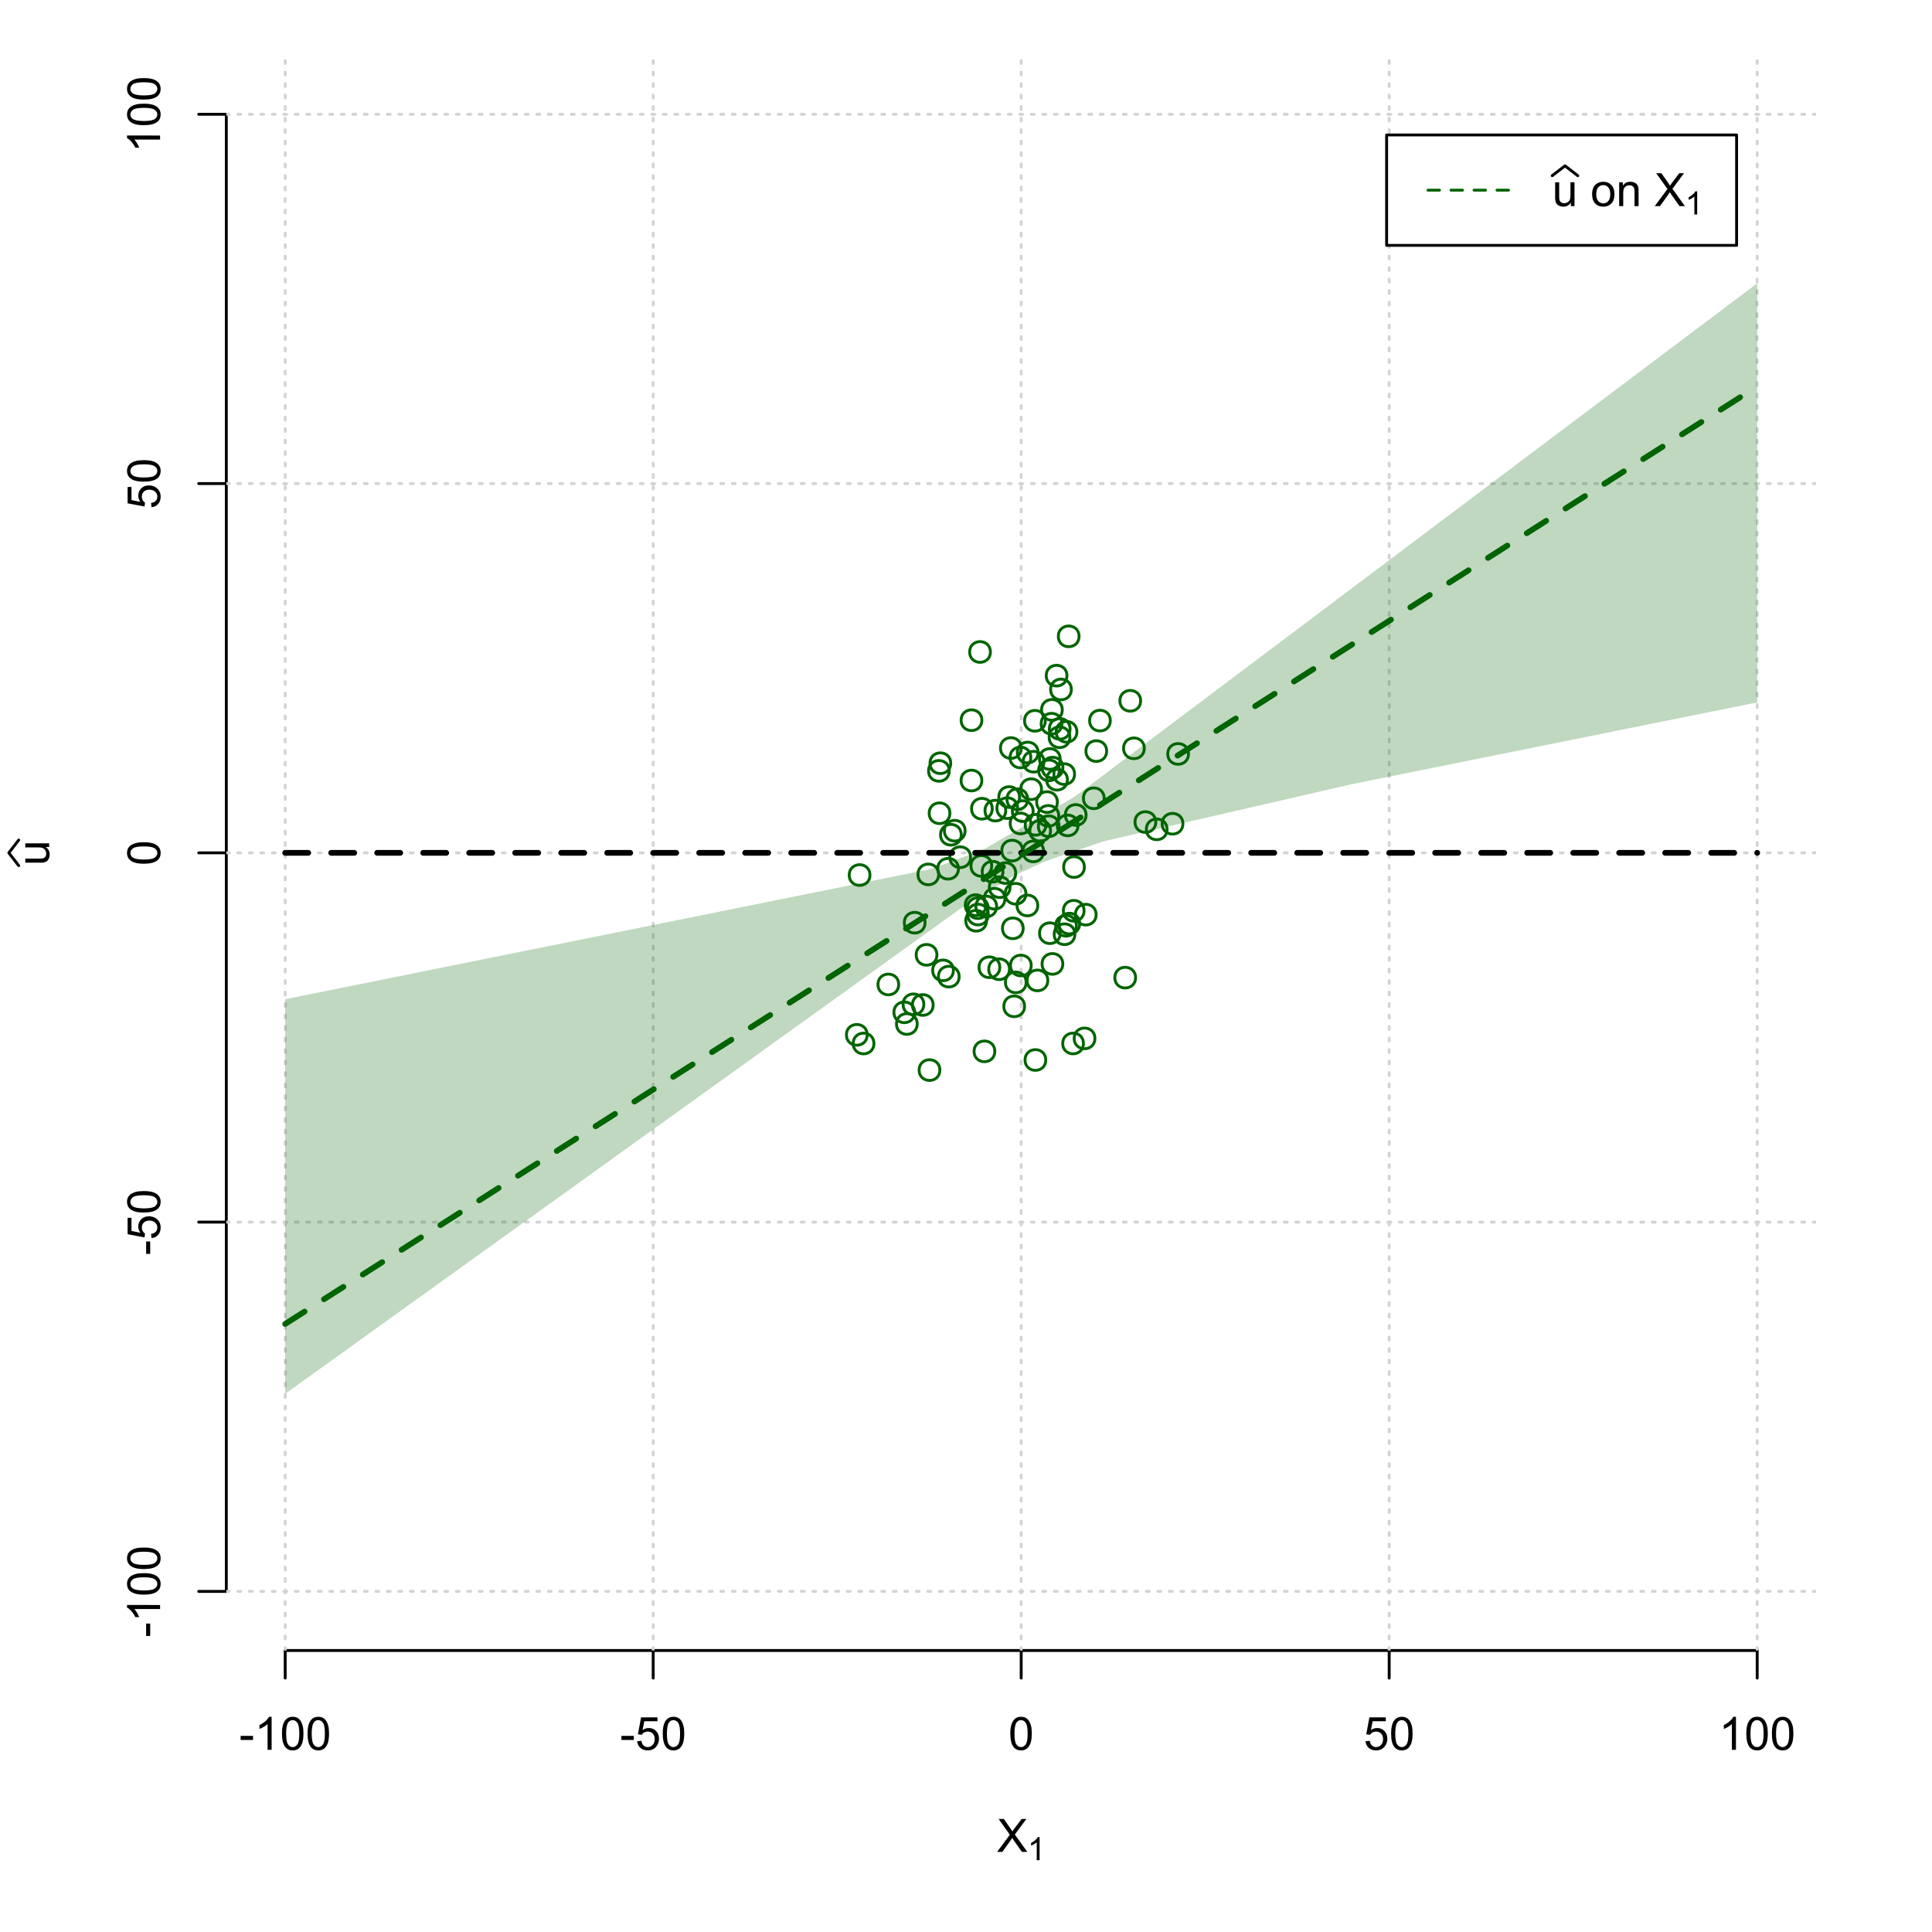 <?xml version="1.0" encoding="UTF-8"?>
<svg xmlns="http://www.w3.org/2000/svg" xmlns:xlink="http://www.w3.org/1999/xlink" width="504pt" height="504pt" viewBox="0 0 504 504" version="1.1">
<defs>
<g>
<symbol overflow="visible" id="glyph0-0">
<path style="stroke:none;" d="M 1.5 0 L 1.5 -7.5 L 7.5 -7.5 L 7.5 0 Z M 1.688 -0.188 L 7.312 -0.188 L 7.312 -7.312 L 1.688 -7.312 Z M 1.688 -0.188 "/>
</symbol>
<symbol overflow="visible" id="glyph0-1">
<path style="stroke:none;" d="M 0.055 0 L 3.375 -4.477 L 0.445 -8.59 L 1.797 -8.59 L 3.359 -6.387 C 3.68 -5.93 3.91 -5.578 4.047 -5.332 C 4.238 -5.645 4.465 -5.969 4.727 -6.312 L 6.457 -8.59 L 7.695 -8.59 L 4.676 -4.539 L 7.93 0 L 6.523 0 L 4.359 -3.062 C 4.238 -3.238 4.113 -3.43 3.984 -3.641 C 3.789 -3.324 3.652 -3.109 3.574 -2.992 L 1.418 0 Z M 0.055 0 "/>
</symbol>
<symbol overflow="visible" id="glyph0-2">
<path style="stroke:none;" d="M 0.383 -2.578 L 0.383 -3.641 L 3.621 -3.641 L 3.621 -2.578 Z M 0.383 -2.578 "/>
</symbol>
<symbol overflow="visible" id="glyph0-3">
<path style="stroke:none;" d="M 4.469 0 L 3.414 0 L 3.414 -6.719 C 3.16 -6.477 2.828 -6.234 2.414 -5.996 C 2 -5.75 1.629 -5.57 1.305 -5.449 L 1.305 -6.469 C 1.895 -6.742 2.41 -7.078 2.852 -7.477 C 3.293 -7.871 3.605 -8.254 3.789 -8.625 L 4.469 -8.625 Z M 4.469 0 "/>
</symbol>
<symbol overflow="visible" id="glyph0-4">
<path style="stroke:none;" d="M 0.5 -4.234 C 0.496 -5.246 0.602 -6.062 0.812 -6.688 C 1.02 -7.305 1.328 -7.785 1.742 -8.121 C 2.148 -8.457 2.668 -8.625 3.297 -8.625 C 3.758 -8.625 4.164 -8.531 4.512 -8.348 C 4.855 -8.16 5.141 -7.891 5.371 -7.543 C 5.594 -7.191 5.773 -6.766 5.906 -6.266 C 6.035 -5.762 6.098 -5.086 6.102 -4.234 C 6.098 -3.227 5.996 -2.414 5.789 -1.797 C 5.578 -1.176 5.266 -0.695 4.859 -0.359 C 4.445 -0.02 3.926 0.145 3.297 0.148 C 2.465 0.145 1.816 -0.148 1.348 -0.742 C 0.781 -1.457 0.496 -2.621 0.5 -4.234 Z M 1.582 -4.234 C 1.582 -2.824 1.746 -1.887 2.074 -1.418 C 2.402 -0.949 2.809 -0.715 3.297 -0.719 C 3.777 -0.715 4.184 -0.949 4.52 -1.422 C 4.848 -1.887 5.016 -2.824 5.016 -4.234 C 5.016 -5.648 4.848 -6.59 4.52 -7.055 C 4.184 -7.516 3.773 -7.746 3.289 -7.75 C 2.801 -7.746 2.414 -7.543 2.125 -7.137 C 1.762 -6.613 1.582 -5.645 1.582 -4.234 Z M 1.582 -4.234 "/>
</symbol>
<symbol overflow="visible" id="glyph0-5">
<path style="stroke:none;" d="M 0.5 -2.25 L 1.605 -2.344 C 1.684 -1.805 1.871 -1.398 2.176 -1.125 C 2.473 -0.852 2.836 -0.715 3.258 -0.719 C 3.766 -0.715 4.195 -0.906 4.547 -1.293 C 4.898 -1.672 5.074 -2.18 5.074 -2.82 C 5.074 -3.414 4.902 -3.891 4.566 -4.242 C 4.227 -4.59 3.785 -4.762 3.242 -4.766 C 2.898 -4.762 2.594 -4.684 2.32 -4.531 C 2.047 -4.375 1.832 -4.176 1.676 -3.93 L 0.688 -4.062 L 1.516 -8.473 L 5.789 -8.473 L 5.789 -7.465 L 2.359 -7.465 L 1.898 -5.156 C 2.414 -5.516 2.953 -5.695 3.523 -5.695 C 4.27 -5.695 4.902 -5.434 5.422 -4.914 C 5.934 -4.395 6.191 -3.727 6.195 -2.914 C 6.191 -2.133 5.965 -1.461 5.516 -0.898 C 4.961 -0.199 4.211 0.145 3.258 0.148 C 2.477 0.145 1.836 -0.07 1.344 -0.508 C 0.844 -0.941 0.562 -1.523 0.5 -2.25 Z M 0.5 -2.25 "/>
</symbol>
<symbol overflow="visible" id="glyph0-6">
<path style="stroke:none;" d="M 4.867 0 L 4.867 -0.914 C 4.379 -0.211 3.723 0.141 2.895 0.141 C 2.527 0.141 2.184 0.07 1.867 -0.07 C 1.547 -0.211 1.309 -0.387 1.156 -0.602 C 1 -0.812 0.895 -1.074 0.832 -1.383 C 0.785 -1.59 0.762 -1.918 0.766 -2.367 L 0.766 -6.223 L 1.82 -6.223 L 1.82 -2.773 C 1.816 -2.219 1.84 -1.848 1.887 -1.656 C 1.949 -1.379 2.09 -1.16 2.309 -1.004 C 2.523 -0.84 2.789 -0.762 3.105 -0.766 C 3.418 -0.762 3.715 -0.844 3.996 -1.008 C 4.273 -1.172 4.469 -1.391 4.586 -1.672 C 4.699 -1.949 4.758 -2.355 4.758 -2.891 L 4.758 -6.223 L 5.812 -6.223 L 5.812 0 Z M 4.867 0 "/>
</symbol>
<symbol overflow="visible" id="glyph0-7">
<path style="stroke:none;" d=""/>
</symbol>
<symbol overflow="visible" id="glyph0-8">
<path style="stroke:none;" d="M 0.398 -3.109 C 0.398 -4.262 0.719 -5.117 1.359 -5.672 C 1.895 -6.133 2.547 -6.363 3.316 -6.363 C 4.172 -6.363 4.871 -6.082 5.414 -5.52 C 5.953 -4.957 6.223 -4.184 6.227 -3.199 C 6.223 -2.398 6.102 -1.766 5.867 -1.309 C 5.625 -0.848 5.277 -0.492 4.82 -0.238 C 4.359 0.016 3.859 0.141 3.316 0.141 C 2.441 0.141 1.734 -0.137 1.203 -0.695 C 0.664 -1.254 0.398 -2.059 0.398 -3.109 Z M 1.484 -3.109 C 1.48 -2.309 1.656 -1.711 2.004 -1.32 C 2.348 -0.922 2.785 -0.727 3.316 -0.727 C 3.84 -0.727 4.273 -0.926 4.621 -1.324 C 4.969 -1.723 5.145 -2.328 5.145 -3.148 C 5.145 -3.914 4.969 -4.496 4.617 -4.895 C 4.266 -5.289 3.832 -5.488 3.316 -5.492 C 2.785 -5.488 2.348 -5.293 2.004 -4.898 C 1.656 -4.5 1.48 -3.902 1.484 -3.109 Z M 1.484 -3.109 "/>
</symbol>
<symbol overflow="visible" id="glyph0-9">
<path style="stroke:none;" d="M 0.789 0 L 0.789 -6.223 L 1.742 -6.223 L 1.742 -5.336 C 2.195 -6.02 2.855 -6.363 3.719 -6.363 C 4.09 -6.363 4.434 -6.293 4.754 -6.16 C 5.066 -6.023 5.305 -5.848 5.461 -5.633 C 5.617 -5.41 5.727 -5.152 5.789 -4.852 C 5.828 -4.656 5.848 -4.312 5.848 -3.828 L 5.848 0 L 4.793 0 L 4.793 -3.785 C 4.793 -4.215 4.75 -4.535 4.668 -4.75 C 4.586 -4.961 4.441 -5.129 4.234 -5.258 C 4.023 -5.383 3.777 -5.449 3.5 -5.449 C 3.047 -5.449 2.66 -5.305 2.332 -5.02 C 2.004 -4.734 1.84 -4.195 1.844 -3.398 L 1.844 0 Z M 0.789 0 "/>
</symbol>
<symbol overflow="visible" id="glyph1-0">
<path style="stroke:none;" d="M 1.051 0 L 1.051 -5.25 L 5.25 -5.25 L 5.25 0 Z M 1.18 -0.133 L 5.117 -0.133 L 5.117 -5.117 L 1.18 -5.117 Z M 1.18 -0.133 "/>
</symbol>
<symbol overflow="visible" id="glyph1-1">
<path style="stroke:none;" d="M 3.129 0 L 2.391 0 L 2.391 -4.703 C 2.211 -4.531 1.977 -4.363 1.691 -4.195 C 1.398 -4.023 1.141 -3.895 0.914 -3.812 L 0.914 -4.527 C 1.328 -4.719 1.688 -4.953 1.996 -5.234 C 2.305 -5.508 2.523 -5.777 2.652 -6.039 L 3.129 -6.039 Z M 3.129 0 "/>
</symbol>
<symbol overflow="visible" id="glyph2-0">
<path style="stroke:none;" d="M 0 -1.5 L -7.5 -1.5 L -7.5 -7.5 L 0 -7.5 Z M -0.188 -1.688 L -0.188 -7.312 L -7.312 -7.312 L -7.312 -1.688 Z M -0.188 -1.688 "/>
</symbol>
<symbol overflow="visible" id="glyph2-1">
<path style="stroke:none;" d="M 0 -4.867 L -0.914 -4.867 C -0.211 -4.379 0.141 -3.723 0.141 -2.895 C 0.141 -2.527 0.07 -2.184 -0.07 -1.867 C -0.211 -1.547 -0.387 -1.309 -0.598 -1.156 C -0.809 -1 -1.07 -0.895 -1.383 -0.832 C -1.59 -0.789 -1.918 -0.766 -2.367 -0.77 L -6.223 -0.77 L -6.223 -1.824 L -2.773 -1.824 C -2.219 -1.82 -1.848 -1.844 -1.656 -1.887 C -1.379 -1.949 -1.16 -2.09 -1.004 -2.309 C -0.84 -2.523 -0.762 -2.789 -0.766 -3.105 C -0.762 -3.418 -0.844 -3.715 -1.008 -3.996 C -1.172 -4.273 -1.391 -4.469 -1.672 -4.586 C -1.945 -4.699 -2.352 -4.758 -2.887 -4.758 L -6.223 -4.758 L -6.223 -5.812 L 0 -5.812 Z M 0 -4.867 "/>
</symbol>
<symbol overflow="visible" id="glyph2-2">
<path style="stroke:none;" d="M -2.578 -0.383 L -3.641 -0.383 L -3.641 -3.621 L -2.578 -3.621 Z M -2.578 -0.383 "/>
</symbol>
<symbol overflow="visible" id="glyph2-3">
<path style="stroke:none;" d="M 0 -4.469 L 0 -3.414 L -6.719 -3.418 C -6.477 -3.16 -6.234 -2.828 -5.996 -2.418 C -5.75 -2.004 -5.57 -1.633 -5.449 -1.309 L -6.469 -1.309 C -6.742 -1.895 -7.078 -2.41 -7.477 -2.852 C -7.871 -3.293 -8.254 -3.605 -8.625 -3.793 L -8.625 -4.473 Z M 0 -4.469 "/>
</symbol>
<symbol overflow="visible" id="glyph2-4">
<path style="stroke:none;" d="M -4.234 -0.5 C -5.246 -0.496 -6.062 -0.602 -6.688 -0.812 C -7.305 -1.02 -7.785 -1.328 -8.121 -1.742 C -8.457 -2.152 -8.625 -2.672 -8.625 -3.301 C -8.625 -3.758 -8.531 -4.164 -8.348 -4.512 C -8.16 -4.859 -7.891 -5.145 -7.543 -5.371 C -7.191 -5.594 -6.766 -5.773 -6.266 -5.906 C -5.762 -6.035 -5.086 -6.098 -4.234 -6.102 C -3.223 -6.098 -2.41 -5.996 -1.793 -5.789 C -1.176 -5.578 -0.695 -5.266 -0.359 -4.859 C -0.02 -4.445 0.145 -3.926 0.148 -3.297 C 0.145 -2.465 -0.148 -1.816 -0.742 -1.348 C -1.457 -0.781 -2.621 -0.496 -4.234 -0.5 Z M -4.234 -1.582 C -2.824 -1.582 -1.887 -1.746 -1.418 -2.074 C -0.949 -2.402 -0.715 -2.809 -0.719 -3.297 C -0.715 -3.777 -0.949 -4.184 -1.422 -4.52 C -1.887 -4.848 -2.824 -5.016 -4.234 -5.016 C -5.648 -5.016 -6.59 -4.848 -7.055 -4.52 C -7.516 -4.188 -7.746 -3.777 -7.75 -3.289 C -7.746 -2.801 -7.543 -2.414 -7.137 -2.129 C -6.613 -1.762 -5.645 -1.582 -4.234 -1.582 Z M -4.234 -1.582 "/>
</symbol>
<symbol overflow="visible" id="glyph2-5">
<path style="stroke:none;" d="M -2.25 -0.5 L -2.344 -1.605 C -1.805 -1.684 -1.398 -1.871 -1.125 -2.176 C -0.852 -2.473 -0.715 -2.836 -0.719 -3.258 C -0.715 -3.766 -0.906 -4.195 -1.293 -4.547 C -1.672 -4.898 -2.18 -5.074 -2.816 -5.074 C -3.414 -5.074 -3.891 -4.902 -4.242 -4.566 C -4.59 -4.227 -4.762 -3.785 -4.766 -3.242 C -4.762 -2.898 -4.684 -2.594 -4.531 -2.32 C -4.375 -2.047 -4.176 -1.832 -3.93 -1.676 L -4.062 -0.688 L -8.473 -1.52 L -8.473 -5.789 L -7.465 -5.789 L -7.465 -2.363 L -5.156 -1.898 C -5.516 -2.414 -5.695 -2.953 -5.695 -3.523 C -5.695 -4.27 -5.434 -4.902 -4.914 -5.422 C -4.395 -5.934 -3.727 -6.191 -2.91 -6.195 C -2.133 -6.191 -1.461 -5.965 -0.895 -5.516 C -0.199 -4.961 0.145 -4.211 0.148 -3.258 C 0.145 -2.477 -0.07 -1.836 -0.508 -1.344 C -0.941 -0.848 -1.523 -0.566 -2.25 -0.5 Z M -2.25 -0.5 "/>
</symbol>
</g>
<clipPath id="clip1">
  <path d="M 74 14.398 L 75 14.398 L 75 430.559 L 74 430.559 Z M 74 14.398 "/>
</clipPath>
<clipPath id="clip2">
  <path d="M 170 14.398 L 171 14.398 L 171 430.559 L 170 430.559 Z M 170 14.398 "/>
</clipPath>
<clipPath id="clip3">
  <path d="M 266 14.398 L 267 14.398 L 267 430.559 L 266 430.559 Z M 266 14.398 "/>
</clipPath>
<clipPath id="clip4">
  <path d="M 362 14.398 L 363 14.398 L 363 430.559 L 362 430.559 Z M 362 14.398 "/>
</clipPath>
<clipPath id="clip5">
  <path d="M 458 14.398 L 459 14.398 L 459 430.559 L 458 430.559 Z M 458 14.398 "/>
</clipPath>
<clipPath id="clip6">
  <path d="M 59.039 414 L 473.758 414 L 473.758 416 L 59.039 416 Z M 59.039 414 "/>
</clipPath>
<clipPath id="clip7">
  <path d="M 59.039 318 L 473.758 318 L 473.758 320 L 59.039 320 Z M 59.039 318 "/>
</clipPath>
<clipPath id="clip8">
  <path d="M 59.039 222 L 473.758 222 L 473.758 223 L 59.039 223 Z M 59.039 222 "/>
</clipPath>
<clipPath id="clip9">
  <path d="M 59.039 125 L 473.758 125 L 473.758 127 L 59.039 127 Z M 59.039 125 "/>
</clipPath>
<clipPath id="clip10">
  <path d="M 59.039 29 L 473.758 29 L 473.758 31 L 59.039 31 Z M 59.039 29 "/>
</clipPath>
</defs>
<g id="surface4656">
<rect x="0" y="0" width="504" height="504" style="fill:rgb(100%,100%,100%);fill-opacity:1;stroke:none;"/>
<g style="fill:rgb(0%,0%,0%);fill-opacity:1;">
  <use xlink:href="#glyph0-1" x="260.062" y="483.102"/>
</g>
<g style="fill:rgb(0%,0%,0%);fill-opacity:1;">
  <use xlink:href="#glyph1-1" x="268.066" y="485.281"/>
</g>
<g style="fill:rgb(0%,0%,0%);fill-opacity:1;">
  <use xlink:href="#glyph2-1" x="12.82" y="225.816"/>
</g>
<path style="fill:none;stroke-width:0.75;stroke-linecap:round;stroke-linejoin:round;stroke:rgb(0%,0%,0%);stroke-opacity:1;stroke-miterlimit:10;" d="M 4.879 225.816 L 2.301 222.48 L 4.879 219.145 "/>
<path style="fill:none;stroke-width:0.75;stroke-linecap:round;stroke-linejoin:round;stroke:rgb(0%,0%,0%);stroke-opacity:1;stroke-miterlimit:10;" d="M 74.398 430.559 L 458.398 430.559 "/>
<path style="fill:none;stroke-width:0.75;stroke-linecap:round;stroke-linejoin:round;stroke:rgb(0%,0%,0%);stroke-opacity:1;stroke-miterlimit:10;" d="M 74.398 430.559 L 74.398 437.762 "/>
<path style="fill:none;stroke-width:0.75;stroke-linecap:round;stroke-linejoin:round;stroke:rgb(0%,0%,0%);stroke-opacity:1;stroke-miterlimit:10;" d="M 170.398 430.559 L 170.398 437.762 "/>
<path style="fill:none;stroke-width:0.75;stroke-linecap:round;stroke-linejoin:round;stroke:rgb(0%,0%,0%);stroke-opacity:1;stroke-miterlimit:10;" d="M 266.398 430.559 L 266.398 437.762 "/>
<path style="fill:none;stroke-width:0.75;stroke-linecap:round;stroke-linejoin:round;stroke:rgb(0%,0%,0%);stroke-opacity:1;stroke-miterlimit:10;" d="M 362.398 430.559 L 362.398 437.762 "/>
<path style="fill:none;stroke-width:0.75;stroke-linecap:round;stroke-linejoin:round;stroke:rgb(0%,0%,0%);stroke-opacity:1;stroke-miterlimit:10;" d="M 458.398 430.559 L 458.398 437.762 "/>
<g style="fill:rgb(0%,0%,0%);fill-opacity:1;">
  <use xlink:href="#glyph0-2" x="62.391" y="456.48"/>
  <use xlink:href="#glyph0-3" x="66.387" y="456.48"/>
  <use xlink:href="#glyph0-4" x="73.061" y="456.48"/>
  <use xlink:href="#glyph0-4" x="79.734" y="456.48"/>
</g>
<g style="fill:rgb(0%,0%,0%);fill-opacity:1;">
  <use xlink:href="#glyph0-2" x="161.727" y="456.48"/>
  <use xlink:href="#glyph0-5" x="165.723" y="456.48"/>
  <use xlink:href="#glyph0-4" x="172.396" y="456.48"/>
</g>
<g style="fill:rgb(0%,0%,0%);fill-opacity:1;">
  <use xlink:href="#glyph0-4" x="263.062" y="456.48"/>
</g>
<g style="fill:rgb(0%,0%,0%);fill-opacity:1;">
  <use xlink:href="#glyph0-5" x="355.727" y="456.48"/>
  <use xlink:href="#glyph0-4" x="362.4" y="456.48"/>
</g>
<g style="fill:rgb(0%,0%,0%);fill-opacity:1;">
  <use xlink:href="#glyph0-3" x="448.387" y="456.48"/>
  <use xlink:href="#glyph0-4" x="455.061" y="456.48"/>
  <use xlink:href="#glyph0-4" x="461.734" y="456.48"/>
</g>
<path style="fill:none;stroke-width:0.75;stroke-linecap:round;stroke-linejoin:round;stroke:rgb(0%,0%,0%);stroke-opacity:1;stroke-miterlimit:10;" d="M 59.039 415.148 L 59.039 29.812 "/>
<path style="fill:none;stroke-width:0.75;stroke-linecap:round;stroke-linejoin:round;stroke:rgb(0%,0%,0%);stroke-opacity:1;stroke-miterlimit:10;" d="M 59.039 415.148 L 51.84 415.148 "/>
<path style="fill:none;stroke-width:0.75;stroke-linecap:round;stroke-linejoin:round;stroke:rgb(0%,0%,0%);stroke-opacity:1;stroke-miterlimit:10;" d="M 59.039 318.812 L 51.84 318.812 "/>
<path style="fill:none;stroke-width:0.75;stroke-linecap:round;stroke-linejoin:round;stroke:rgb(0%,0%,0%);stroke-opacity:1;stroke-miterlimit:10;" d="M 59.039 222.48 L 51.84 222.48 "/>
<path style="fill:none;stroke-width:0.75;stroke-linecap:round;stroke-linejoin:round;stroke:rgb(0%,0%,0%);stroke-opacity:1;stroke-miterlimit:10;" d="M 59.039 126.148 L 51.84 126.148 "/>
<path style="fill:none;stroke-width:0.75;stroke-linecap:round;stroke-linejoin:round;stroke:rgb(0%,0%,0%);stroke-opacity:1;stroke-miterlimit:10;" d="M 59.039 29.812 L 51.84 29.812 "/>
<g style="fill:rgb(0%,0%,0%);fill-opacity:1;">
  <use xlink:href="#glyph2-2" x="41.762" y="427.156"/>
  <use xlink:href="#glyph2-3" x="41.762" y="423.16"/>
  <use xlink:href="#glyph2-4" x="41.762" y="416.486"/>
  <use xlink:href="#glyph2-4" x="41.762" y="409.812"/>
</g>
<g style="fill:rgb(0%,0%,0%);fill-opacity:1;">
  <use xlink:href="#glyph2-2" x="41.762" y="327.484"/>
  <use xlink:href="#glyph2-5" x="41.762" y="323.488"/>
  <use xlink:href="#glyph2-4" x="41.762" y="316.814"/>
</g>
<g style="fill:rgb(0%,0%,0%);fill-opacity:1;">
  <use xlink:href="#glyph2-4" x="41.762" y="225.816"/>
</g>
<g style="fill:rgb(0%,0%,0%);fill-opacity:1;">
  <use xlink:href="#glyph2-5" x="41.762" y="132.82"/>
  <use xlink:href="#glyph2-4" x="41.762" y="126.146"/>
</g>
<g style="fill:rgb(0%,0%,0%);fill-opacity:1;">
  <use xlink:href="#glyph2-3" x="41.762" y="39.824"/>
  <use xlink:href="#glyph2-4" x="41.762" y="33.15"/>
  <use xlink:href="#glyph2-4" x="41.762" y="26.477"/>
</g>
<g clip-path="url(#clip1)" clip-rule="nonzero">
<path style="fill:none;stroke-width:0.75;stroke-linecap:round;stroke-linejoin:round;stroke:rgb(82.745%,82.745%,82.745%);stroke-opacity:1;stroke-dasharray:0.75,2.25;stroke-miterlimit:10;" d="M 74.398 430.559 L 74.398 14.398 "/>
</g>
<g clip-path="url(#clip2)" clip-rule="nonzero">
<path style="fill:none;stroke-width:0.75;stroke-linecap:round;stroke-linejoin:round;stroke:rgb(82.745%,82.745%,82.745%);stroke-opacity:1;stroke-dasharray:0.75,2.25;stroke-miterlimit:10;" d="M 170.398 430.559 L 170.398 14.398 "/>
</g>
<g clip-path="url(#clip3)" clip-rule="nonzero">
<path style="fill:none;stroke-width:0.75;stroke-linecap:round;stroke-linejoin:round;stroke:rgb(82.745%,82.745%,82.745%);stroke-opacity:1;stroke-dasharray:0.75,2.25;stroke-miterlimit:10;" d="M 266.398 430.559 L 266.398 14.398 "/>
</g>
<g clip-path="url(#clip4)" clip-rule="nonzero">
<path style="fill:none;stroke-width:0.75;stroke-linecap:round;stroke-linejoin:round;stroke:rgb(82.745%,82.745%,82.745%);stroke-opacity:1;stroke-dasharray:0.75,2.25;stroke-miterlimit:10;" d="M 362.398 430.559 L 362.398 14.398 "/>
</g>
<g clip-path="url(#clip5)" clip-rule="nonzero">
<path style="fill:none;stroke-width:0.75;stroke-linecap:round;stroke-linejoin:round;stroke:rgb(82.745%,82.745%,82.745%);stroke-opacity:1;stroke-dasharray:0.75,2.25;stroke-miterlimit:10;" d="M 458.398 430.559 L 458.398 14.398 "/>
</g>
<g clip-path="url(#clip6)" clip-rule="nonzero">
<path style="fill:none;stroke-width:0.75;stroke-linecap:round;stroke-linejoin:round;stroke:rgb(82.745%,82.745%,82.745%);stroke-opacity:1;stroke-dasharray:0.75,2.25;stroke-miterlimit:10;" d="M 59.039 415.148 L 473.762 415.148 "/>
</g>
<g clip-path="url(#clip7)" clip-rule="nonzero">
<path style="fill:none;stroke-width:0.75;stroke-linecap:round;stroke-linejoin:round;stroke:rgb(82.745%,82.745%,82.745%);stroke-opacity:1;stroke-dasharray:0.75,2.25;stroke-miterlimit:10;" d="M 59.039 318.812 L 473.762 318.812 "/>
</g>
<g clip-path="url(#clip8)" clip-rule="nonzero">
<path style="fill:none;stroke-width:0.75;stroke-linecap:round;stroke-linejoin:round;stroke:rgb(82.745%,82.745%,82.745%);stroke-opacity:1;stroke-dasharray:0.75,2.25;stroke-miterlimit:10;" d="M 59.039 222.48 L 473.762 222.48 "/>
</g>
<g clip-path="url(#clip9)" clip-rule="nonzero">
<path style="fill:none;stroke-width:0.75;stroke-linecap:round;stroke-linejoin:round;stroke:rgb(82.745%,82.745%,82.745%);stroke-opacity:1;stroke-dasharray:0.75,2.25;stroke-miterlimit:10;" d="M 59.039 126.148 L 473.762 126.148 "/>
</g>
<g clip-path="url(#clip10)" clip-rule="nonzero">
<path style="fill:none;stroke-width:0.75;stroke-linecap:round;stroke-linejoin:round;stroke:rgb(82.745%,82.745%,82.745%);stroke-opacity:1;stroke-dasharray:0.75,2.25;stroke-miterlimit:10;" d="M 59.039 29.812 L 473.762 29.812 "/>
</g>
<path style=" stroke:none;fill-rule:nonzero;fill:rgb(0%,39.216%,0%);fill-opacity:0.251;" d="M 74.398 299.383 L 74.398 260.668 L 76.32 260.281 L 78.238 259.895 L 80.16 259.508 L 82.078 259.121 L 85.922 258.348 L 87.84 257.961 L 89.762 257.57 L 91.68 257.184 L 93.602 256.797 L 95.52 256.41 L 97.441 256.023 L 99.359 255.637 L 101.281 255.25 L 103.199 254.863 L 105.121 254.477 L 107.039 254.086 L 108.961 253.699 L 110.879 253.312 L 112.801 252.926 L 114.719 252.539 L 116.641 252.152 L 118.559 251.766 L 120.48 251.379 L 122.398 250.992 L 124.32 250.602 L 126.238 250.215 L 128.16 249.828 L 130.078 249.441 L 133.922 248.668 L 135.84 248.281 L 137.762 247.895 L 139.68 247.508 L 141.602 247.117 L 143.52 246.73 L 145.441 246.344 L 147.359 245.957 L 149.281 245.57 L 151.199 245.184 L 153.121 244.797 L 155.039 244.41 L 156.961 244.023 L 158.879 243.633 L 160.801 243.246 L 162.719 242.859 L 164.641 242.473 L 166.559 242.086 L 168.48 241.699 L 170.398 241.312 L 172.32 240.926 L 174.238 240.539 L 176.16 240.148 L 178.078 239.762 L 181.922 238.988 L 183.84 238.602 L 185.762 238.215 L 187.68 237.828 L 189.602 237.441 L 191.52 237.055 L 193.441 236.668 L 195.359 236.277 L 197.281 235.891 L 199.199 235.504 L 201.121 235.117 L 203.039 234.73 L 204.961 234.344 L 206.879 233.957 L 208.801 233.57 L 210.719 233.184 L 212.641 232.793 L 214.559 232.406 L 216.48 232.02 L 218.398 231.633 L 220.32 231.246 L 222.238 230.859 L 224.16 230.473 L 226.078 230.086 L 228 229.699 L 229.922 229.309 L 231.84 228.922 L 233.762 228.535 L 235.68 228.148 L 237.602 227.762 L 239.52 227.375 L 241.441 226.988 L 243.359 226.527 L 245.281 225.812 L 247.199 225.094 L 249.121 224.379 L 251.039 223.664 L 252.961 222.949 L 254.879 222.23 L 256.801 221.473 L 258.719 220.363 L 260.641 219.25 L 262.559 218.137 L 264.48 217.027 L 266.398 215.914 L 268.32 214.805 L 270.238 213.691 L 272.16 212.578 L 274.078 211.469 L 276 210.355 L 277.922 209.246 L 279.84 208.133 L 281.762 206.789 L 283.68 205.344 L 285.602 203.898 L 287.52 202.457 L 289.441 201.012 L 291.359 199.566 L 293.281 198.121 L 295.199 196.68 L 297.121 195.234 L 299.039 193.789 L 300.961 192.344 L 302.879 190.902 L 304.801 189.457 L 306.719 188.012 L 308.641 186.566 L 310.559 185.125 L 312.48 183.68 L 314.398 182.234 L 316.32 180.789 L 318.238 179.348 L 320.16 177.902 L 322.078 176.457 L 324 175.016 L 325.922 173.57 L 327.84 172.125 L 329.762 170.68 L 331.68 169.238 L 333.602 167.793 L 335.52 166.348 L 337.441 164.902 L 339.359 163.461 L 341.281 162.016 L 343.199 160.57 L 345.121 159.125 L 347.039 157.684 L 348.961 156.238 L 350.879 154.793 L 352.801 153.352 L 354.719 151.906 L 356.641 150.461 L 358.559 149.016 L 360.48 147.574 L 362.398 146.129 L 364.32 144.684 L 366.238 143.238 L 368.16 141.797 L 370.078 140.352 L 373.922 137.461 L 375.84 136.02 L 377.762 134.574 L 379.68 133.129 L 381.602 131.688 L 383.52 130.242 L 385.441 128.797 L 387.359 127.352 L 389.281 125.91 L 391.199 124.465 L 393.121 123.02 L 395.039 121.574 L 396.961 120.133 L 398.879 118.688 L 400.801 117.242 L 402.719 115.797 L 404.641 114.355 L 406.559 112.91 L 408.48 111.465 L 410.398 110.02 L 412.32 108.578 L 414.238 107.133 L 416.16 105.688 L 418.078 104.246 L 421.922 101.355 L 423.84 99.91 L 425.762 98.469 L 427.68 97.023 L 429.602 95.578 L 431.52 94.133 L 433.441 92.691 L 435.359 91.246 L 437.281 89.801 L 439.199 88.355 L 441.121 86.914 L 443.039 85.469 L 444.961 84.023 L 446.879 82.582 L 448.801 81.137 L 450.719 79.691 L 452.641 78.246 L 454.559 76.805 L 456.48 75.359 L 458.398 73.914 L 458.398 29.812 L 458.398 183.238 L 456.48 183.625 L 454.559 184.012 L 452.641 184.402 L 450.719 184.789 L 448.801 185.176 L 446.879 185.562 L 444.961 185.949 L 443.039 186.336 L 441.121 186.723 L 439.199 187.109 L 437.281 187.496 L 435.359 187.887 L 433.441 188.273 L 431.52 188.66 L 429.602 189.047 L 427.68 189.434 L 425.762 189.82 L 423.84 190.207 L 421.922 190.594 L 420 190.98 L 418.078 191.371 L 416.16 191.758 L 414.238 192.145 L 412.32 192.531 L 410.398 192.918 L 408.48 193.305 L 406.559 193.691 L 404.641 194.078 L 402.719 194.465 L 400.801 194.855 L 398.879 195.242 L 396.961 195.629 L 395.039 196.016 L 393.121 196.402 L 391.199 196.789 L 389.281 197.176 L 387.359 197.562 L 385.441 197.949 L 383.52 198.34 L 381.602 198.727 L 379.68 199.113 L 377.762 199.5 L 375.84 199.887 L 373.922 200.273 L 370.078 201.047 L 368.16 201.434 L 366.238 201.824 L 364.32 202.211 L 362.398 202.598 L 360.48 202.984 L 358.559 203.371 L 356.641 203.758 L 354.719 204.145 L 352.801 204.535 L 350.879 204.977 L 348.961 205.418 L 347.039 205.859 L 345.121 206.301 L 343.199 206.742 L 341.281 207.184 L 339.359 207.625 L 337.441 208.07 L 335.52 208.512 L 333.602 208.953 L 331.68 209.395 L 329.762 209.836 L 327.84 210.277 L 325.922 210.719 L 324 211.16 L 322.078 211.605 L 320.16 212.047 L 318.238 212.488 L 316.32 212.93 L 314.398 213.371 L 312.48 213.812 L 310.559 214.254 L 308.641 214.695 L 306.719 215.137 L 304.801 215.582 L 302.879 216.023 L 300.961 216.465 L 299.039 216.906 L 297.121 217.348 L 295.199 217.789 L 293.281 218.23 L 291.359 218.672 L 289.441 219.113 L 287.52 219.594 L 285.602 220.25 L 283.68 220.906 L 281.762 221.566 L 279.84 222.223 L 277.922 222.883 L 276 223.539 L 274.078 224.199 L 272.16 224.922 L 270.238 225.801 L 268.32 226.68 L 266.398 227.559 L 264.48 228.473 L 262.559 229.645 L 260.641 230.812 L 258.719 231.984 L 256.801 233.156 L 254.879 234.324 L 252.961 235.496 L 251.039 236.68 L 249.121 238.059 L 247.199 239.438 L 245.281 240.816 L 243.359 242.199 L 241.441 243.578 L 239.52 244.957 L 237.602 246.336 L 235.68 247.715 L 233.762 249.094 L 231.84 250.473 L 229.922 251.855 L 226.078 254.613 L 224.16 255.992 L 222.238 257.371 L 220.32 258.75 L 218.398 260.133 L 216.48 261.512 L 214.559 262.891 L 212.641 264.27 L 210.719 265.648 L 208.801 267.027 L 206.879 268.406 L 204.961 269.789 L 203.039 271.168 L 201.121 272.547 L 199.199 273.926 L 197.281 275.305 L 195.359 276.684 L 193.441 278.062 L 191.52 279.445 L 189.602 280.824 L 187.68 282.203 L 185.762 283.582 L 183.84 284.961 L 181.922 286.34 L 180 287.723 L 178.078 289.102 L 176.16 290.48 L 174.238 291.859 L 172.32 293.238 L 170.398 294.617 L 168.48 295.996 L 166.559 297.379 L 164.641 298.758 L 162.719 300.137 L 160.801 301.516 L 158.879 302.895 L 156.961 304.273 L 155.039 305.652 L 153.121 307.035 L 151.199 308.414 L 149.281 309.793 L 147.359 311.172 L 145.441 312.551 L 143.52 313.93 L 141.602 315.312 L 139.68 316.691 L 137.762 318.07 L 135.84 319.449 L 133.922 320.828 L 130.078 323.586 L 128.16 324.969 L 126.238 326.348 L 124.32 327.727 L 122.398 329.105 L 120.48 330.484 L 118.559 331.863 L 116.641 333.246 L 114.719 334.625 L 112.801 336.004 L 110.879 337.383 L 108.961 338.762 L 107.039 340.141 L 105.121 341.52 L 103.199 342.902 L 101.281 344.281 L 99.359 345.66 L 97.441 347.039 L 95.52 348.418 L 93.602 349.797 L 91.68 351.176 L 89.762 352.559 L 87.84 353.938 L 85.922 355.316 L 82.078 358.074 L 80.16 359.453 L 78.238 360.836 L 76.32 362.215 L 74.398 363.594 L 74.398 415.148 Z M 74.398 299.383 "/>
<path style="fill:none;stroke-width:0.75;stroke-linecap:round;stroke-linejoin:round;stroke:rgb(0%,39.216%,0%);stroke-opacity:1;stroke-miterlimit:10;" d="M 298.508 195.211 C 298.508 198.812 293.105 198.812 293.105 195.211 C 293.105 191.613 298.508 191.613 298.508 195.211 "/>
<path style="fill:none;stroke-width:0.75;stroke-linecap:round;stroke-linejoin:round;stroke:rgb(0%,39.216%,0%);stroke-opacity:1;stroke-miterlimit:10;" d="M 258.359 170.082 C 258.359 173.68 252.961 173.68 252.961 170.082 C 252.961 166.48 258.359 166.48 258.359 170.082 "/>
<path style="fill:none;stroke-width:0.75;stroke-linecap:round;stroke-linejoin:round;stroke:rgb(0%,39.216%,0%);stroke-opacity:1;stroke-miterlimit:10;" d="M 226.941 228.273 C 226.941 231.871 221.543 231.871 221.543 228.273 C 221.543 224.672 226.941 224.672 226.941 228.273 "/>
<path style="fill:none;stroke-width:0.75;stroke-linecap:round;stroke-linejoin:round;stroke:rgb(0%,39.216%,0%);stroke-opacity:1;stroke-miterlimit:10;" d="M 248.711 253.137 C 248.711 256.738 243.312 256.738 243.312 253.137 C 243.312 249.539 248.711 249.539 248.711 253.137 "/>
<path style="fill:none;stroke-width:0.75;stroke-linecap:round;stroke-linejoin:round;stroke:rgb(0%,39.216%,0%);stroke-opacity:1;stroke-miterlimit:10;" d="M 257.828 238.57 C 257.828 242.172 252.43 242.172 252.43 238.57 C 252.43 234.973 257.828 234.973 257.828 238.57 "/>
<path style="fill:none;stroke-width:0.75;stroke-linecap:round;stroke-linejoin:round;stroke:rgb(0%,39.216%,0%);stroke-opacity:1;stroke-miterlimit:10;" d="M 275.836 209.234 C 275.836 212.836 270.434 212.836 270.434 209.234 C 270.434 205.637 275.836 205.637 275.836 209.234 "/>
<path style="fill:none;stroke-width:0.75;stroke-linecap:round;stroke-linejoin:round;stroke:rgb(0%,39.216%,0%);stroke-opacity:1;stroke-miterlimit:10;" d="M 285.945 238.605 C 285.945 242.203 280.543 242.203 280.543 238.605 C 280.543 235.004 285.945 235.004 285.945 238.605 "/>
<path style="fill:none;stroke-width:0.75;stroke-linecap:round;stroke-linejoin:round;stroke:rgb(0%,39.216%,0%);stroke-opacity:1;stroke-miterlimit:10;" d="M 288.043 208.246 C 288.043 211.844 282.641 211.844 282.641 208.246 C 282.641 204.645 288.043 204.645 288.043 208.246 "/>
<path style="fill:none;stroke-width:0.75;stroke-linecap:round;stroke-linejoin:round;stroke:rgb(0%,39.216%,0%);stroke-opacity:1;stroke-miterlimit:10;" d="M 259.512 274.266 C 259.512 277.867 254.113 277.867 254.113 274.266 C 254.113 270.668 259.512 270.668 259.512 274.266 "/>
<path style="fill:none;stroke-width:0.75;stroke-linecap:round;stroke-linejoin:round;stroke:rgb(0%,39.216%,0%);stroke-opacity:1;stroke-miterlimit:10;" d="M 304.453 216.355 C 304.453 219.953 299.055 219.953 299.055 216.355 C 299.055 212.754 304.453 212.754 304.453 216.355 "/>
<path style="fill:none;stroke-width:0.75;stroke-linecap:round;stroke-linejoin:round;stroke:rgb(0%,39.216%,0%);stroke-opacity:1;stroke-miterlimit:10;" d="M 247.633 201.098 C 247.633 204.699 242.234 204.699 242.234 201.098 C 242.234 197.5 247.633 197.5 247.633 201.098 "/>
<path style="fill:none;stroke-width:0.75;stroke-linecap:round;stroke-linejoin:round;stroke:rgb(0%,39.216%,0%);stroke-opacity:1;stroke-miterlimit:10;" d="M 240.992 262 C 240.992 265.598 235.59 265.598 235.59 262 C 235.59 258.398 240.992 258.398 240.992 262 "/>
<path style="fill:none;stroke-width:0.75;stroke-linecap:round;stroke-linejoin:round;stroke:rgb(0%,39.216%,0%);stroke-opacity:1;stroke-miterlimit:10;" d="M 278.328 176.254 C 278.328 179.855 272.93 179.855 272.93 176.254 C 272.93 172.652 278.328 172.652 278.328 176.254 "/>
<path style="fill:none;stroke-width:0.75;stroke-linecap:round;stroke-linejoin:round;stroke:rgb(0%,39.216%,0%);stroke-opacity:1;stroke-miterlimit:10;" d="M 269.504 211.594 C 269.504 215.195 264.105 215.195 264.105 211.594 C 264.105 207.992 269.504 207.992 269.504 211.594 "/>
<path style="fill:none;stroke-width:0.75;stroke-linecap:round;stroke-linejoin:round;stroke:rgb(0%,39.216%,0%);stroke-opacity:1;stroke-miterlimit:10;" d="M 277.012 188.793 C 277.012 192.391 271.613 192.391 271.613 188.793 C 271.613 185.191 277.012 185.191 277.012 188.793 "/>
<path style="fill:none;stroke-width:0.75;stroke-linecap:round;stroke-linejoin:round;stroke:rgb(0%,39.216%,0%);stroke-opacity:1;stroke-miterlimit:10;" d="M 262.355 211.461 C 262.355 215.062 256.957 215.062 256.957 211.461 C 256.957 207.863 262.355 207.863 262.355 211.461 "/>
<path style="fill:none;stroke-width:0.75;stroke-linecap:round;stroke-linejoin:round;stroke:rgb(0%,39.216%,0%);stroke-opacity:1;stroke-miterlimit:10;" d="M 257.348 240.199 C 257.348 243.797 251.945 243.797 251.945 240.199 C 251.945 236.598 257.348 236.598 257.348 240.199 "/>
<path style="fill:none;stroke-width:0.75;stroke-linecap:round;stroke-linejoin:round;stroke:rgb(0%,39.216%,0%);stroke-opacity:1;stroke-miterlimit:10;" d="M 267.273 262.52 C 267.273 266.121 261.875 266.121 261.875 262.52 C 261.875 258.922 267.273 258.922 267.273 262.52 "/>
<path style="fill:none;stroke-width:0.75;stroke-linecap:round;stroke-linejoin:round;stroke:rgb(0%,39.216%,0%);stroke-opacity:1;stroke-miterlimit:10;" d="M 281.223 215.324 C 281.223 218.922 275.824 218.922 275.824 215.324 C 275.824 211.723 281.223 211.723 281.223 215.324 "/>
<path style="fill:none;stroke-width:0.75;stroke-linecap:round;stroke-linejoin:round;stroke:rgb(0%,39.216%,0%);stroke-opacity:1;stroke-miterlimit:10;" d="M 277.25 251.457 C 277.25 255.055 271.848 255.055 271.848 251.457 C 271.848 247.855 277.25 247.855 277.25 251.457 "/>
<path style="fill:none;stroke-width:0.75;stroke-linecap:round;stroke-linejoin:round;stroke:rgb(0%,39.216%,0%);stroke-opacity:1;stroke-miterlimit:10;" d="M 261.629 227.402 C 261.629 231 256.23 231 256.23 227.402 C 256.23 223.801 261.629 223.801 261.629 227.402 "/>
<path style="fill:none;stroke-width:0.75;stroke-linecap:round;stroke-linejoin:round;stroke:rgb(0%,39.216%,0%);stroke-opacity:1;stroke-miterlimit:10;" d="M 282.797 237.59 C 282.797 241.191 277.398 241.191 277.398 237.59 C 277.398 233.992 282.797 233.992 282.797 237.59 "/>
<path style="fill:none;stroke-width:0.75;stroke-linecap:round;stroke-linejoin:round;stroke:rgb(0%,39.216%,0%);stroke-opacity:1;stroke-miterlimit:10;" d="M 244.871 228.109 C 244.871 231.707 239.473 231.707 239.473 228.109 C 239.473 224.508 244.871 224.508 244.871 228.109 "/>
<path style="fill:none;stroke-width:0.75;stroke-linecap:round;stroke-linejoin:round;stroke:rgb(0%,39.216%,0%);stroke-opacity:1;stroke-miterlimit:10;" d="M 265.465 210.816 C 265.465 214.418 260.066 214.418 260.066 210.816 C 260.066 207.219 265.465 207.219 265.465 210.816 "/>
<path style="fill:none;stroke-width:0.75;stroke-linecap:round;stroke-linejoin:round;stroke:rgb(0%,39.216%,0%);stroke-opacity:1;stroke-miterlimit:10;" d="M 272.684 188.035 C 272.684 191.637 267.281 191.637 267.281 188.035 C 267.281 184.434 272.684 184.434 272.684 188.035 "/>
<path style="fill:none;stroke-width:0.75;stroke-linecap:round;stroke-linejoin:round;stroke:rgb(0%,39.216%,0%);stroke-opacity:1;stroke-miterlimit:10;" d="M 272.254 222.105 C 272.254 225.707 266.852 225.707 266.852 222.105 C 266.852 218.508 272.254 218.508 272.254 222.105 "/>
<path style="fill:none;stroke-width:0.75;stroke-linecap:round;stroke-linejoin:round;stroke:rgb(0%,39.216%,0%);stroke-opacity:1;stroke-miterlimit:10;" d="M 244.41 249.09 C 244.41 252.691 239.008 252.691 239.008 249.09 C 239.008 245.488 244.41 245.488 244.41 249.09 "/>
<path style="fill:none;stroke-width:0.75;stroke-linecap:round;stroke-linejoin:round;stroke:rgb(0%,39.216%,0%);stroke-opacity:1;stroke-miterlimit:10;" d="M 297.551 182.816 C 297.551 186.418 292.152 186.418 292.152 182.816 C 292.152 179.219 297.551 179.219 297.551 182.816 "/>
<path style="fill:none;stroke-width:0.75;stroke-linecap:round;stroke-linejoin:round;stroke:rgb(0%,39.216%,0%);stroke-opacity:1;stroke-miterlimit:10;" d="M 256.125 203.617 C 256.125 207.219 250.723 207.219 250.723 203.617 C 250.723 200.016 256.125 200.016 256.125 203.617 "/>
<path style="fill:none;stroke-width:0.75;stroke-linecap:round;stroke-linejoin:round;stroke:rgb(0%,39.216%,0%);stroke-opacity:1;stroke-miterlimit:10;" d="M 258.699 225.895 C 258.699 229.492 253.301 229.492 253.301 225.895 C 253.301 222.293 258.699 222.293 258.699 225.895 "/>
<path style="fill:none;stroke-width:0.75;stroke-linecap:round;stroke-linejoin:round;stroke:rgb(0%,39.216%,0%);stroke-opacity:1;stroke-miterlimit:10;" d="M 276.195 212.84 C 276.195 216.441 270.793 216.441 270.793 212.84 C 270.793 209.242 276.195 209.242 276.195 212.84 "/>
<path style="fill:none;stroke-width:0.75;stroke-linecap:round;stroke-linejoin:round;stroke:rgb(0%,39.216%,0%);stroke-opacity:1;stroke-miterlimit:10;" d="M 263.488 231.438 C 263.488 235.039 258.09 235.039 258.09 231.438 C 258.09 227.836 263.488 227.836 263.488 231.438 "/>
<path style="fill:none;stroke-width:0.75;stroke-linecap:round;stroke-linejoin:round;stroke:rgb(0%,39.216%,0%);stroke-opacity:1;stroke-miterlimit:10;" d="M 289.645 187.98 C 289.645 191.582 284.246 191.582 284.246 187.98 C 284.246 184.383 289.645 184.383 289.645 187.98 "/>
<path style="fill:none;stroke-width:0.75;stroke-linecap:round;stroke-linejoin:round;stroke:rgb(0%,39.216%,0%);stroke-opacity:1;stroke-miterlimit:10;" d="M 248.012 199.098 C 248.012 202.699 242.609 202.699 242.609 199.098 C 242.609 195.5 248.012 195.5 248.012 199.098 "/>
<path style="fill:none;stroke-width:0.75;stroke-linecap:round;stroke-linejoin:round;stroke:rgb(0%,39.216%,0%);stroke-opacity:1;stroke-miterlimit:10;" d="M 243.43 262.168 C 243.43 265.77 238.027 265.77 238.027 262.168 C 238.027 258.566 243.43 258.566 243.43 262.168 "/>
<path style="fill:none;stroke-width:0.75;stroke-linecap:round;stroke-linejoin:round;stroke:rgb(0%,39.216%,0%);stroke-opacity:1;stroke-miterlimit:10;" d="M 268.898 197.602 C 268.898 201.199 263.496 201.199 263.496 197.602 C 263.496 194 268.898 194 268.898 197.602 "/>
<path style="fill:none;stroke-width:0.75;stroke-linecap:round;stroke-linejoin:round;stroke:rgb(0%,39.216%,0%);stroke-opacity:1;stroke-miterlimit:10;" d="M 301.5 214.453 C 301.5 218.051 296.098 218.051 296.098 214.453 C 296.098 210.852 301.5 210.852 301.5 214.453 "/>
<path style="fill:none;stroke-width:0.75;stroke-linecap:round;stroke-linejoin:round;stroke:rgb(0%,39.216%,0%);stroke-opacity:1;stroke-miterlimit:10;" d="M 272.328 198.707 C 272.328 202.309 266.926 202.309 266.926 198.707 C 266.926 195.109 272.328 195.109 272.328 198.707 "/>
<path style="fill:none;stroke-width:0.75;stroke-linecap:round;stroke-linejoin:round;stroke:rgb(0%,39.216%,0%);stroke-opacity:1;stroke-miterlimit:10;" d="M 259.984 236.473 C 259.984 240.07 254.582 240.07 254.582 236.473 C 254.582 232.871 259.984 232.871 259.984 236.473 "/>
<path style="fill:none;stroke-width:0.75;stroke-linecap:round;stroke-linejoin:round;stroke:rgb(0%,39.216%,0%);stroke-opacity:1;stroke-miterlimit:10;" d="M 283.324 212.602 C 283.324 216.203 277.926 216.203 277.926 212.602 C 277.926 209.004 283.324 209.004 283.324 212.602 "/>
<path style="fill:none;stroke-width:0.75;stroke-linecap:round;stroke-linejoin:round;stroke:rgb(0%,39.216%,0%);stroke-opacity:1;stroke-miterlimit:10;" d="M 266.398 195.141 C 266.398 198.742 261 198.742 261 195.141 C 261 191.543 266.398 191.543 266.398 195.141 "/>
<path style="fill:none;stroke-width:0.75;stroke-linecap:round;stroke-linejoin:round;stroke:rgb(0%,39.216%,0%);stroke-opacity:1;stroke-miterlimit:10;" d="M 271.695 205.875 C 271.695 209.477 266.293 209.477 266.293 205.875 C 266.293 202.273 271.695 202.273 271.695 205.875 "/>
<path style="fill:none;stroke-width:0.75;stroke-linecap:round;stroke-linejoin:round;stroke:rgb(0%,39.216%,0%);stroke-opacity:1;stroke-miterlimit:10;" d="M 285.625 270.887 C 285.625 274.484 280.223 274.484 280.223 270.887 C 280.223 267.285 285.625 267.285 285.625 270.887 "/>
<path style="fill:none;stroke-width:0.75;stroke-linecap:round;stroke-linejoin:round;stroke:rgb(0%,39.216%,0%);stroke-opacity:1;stroke-miterlimit:10;" d="M 264.961 227.758 C 264.961 231.355 259.562 231.355 259.562 227.758 C 259.562 224.156 264.961 224.156 264.961 227.758 "/>
<path style="fill:none;stroke-width:0.75;stroke-linecap:round;stroke-linejoin:round;stroke:rgb(0%,39.216%,0%);stroke-opacity:1;stroke-miterlimit:10;" d="M 234.441 256.816 C 234.441 260.418 229.043 260.418 229.043 256.816 C 229.043 253.215 234.441 253.215 234.441 256.816 "/>
<path style="fill:none;stroke-width:0.75;stroke-linecap:round;stroke-linejoin:round;stroke:rgb(0%,39.216%,0%);stroke-opacity:1;stroke-miterlimit:10;" d="M 277.113 185.188 C 277.113 188.785 271.711 188.785 271.711 185.188 C 271.711 181.586 277.113 181.586 277.113 185.188 "/>
<path style="fill:none;stroke-width:0.75;stroke-linecap:round;stroke-linejoin:round;stroke:rgb(0%,39.216%,0%);stroke-opacity:1;stroke-miterlimit:10;" d="M 274.055 216.727 C 274.055 220.324 268.656 220.324 268.656 216.727 C 268.656 213.125 274.055 213.125 274.055 216.727 "/>
<path style="fill:none;stroke-width:0.75;stroke-linecap:round;stroke-linejoin:round;stroke:rgb(0%,39.216%,0%);stroke-opacity:1;stroke-miterlimit:10;" d="M 256.133 187.879 C 256.133 191.48 250.734 191.48 250.734 187.879 C 250.734 184.277 256.133 184.277 256.133 187.879 "/>
<path style="fill:none;stroke-width:0.75;stroke-linecap:round;stroke-linejoin:round;stroke:rgb(0%,39.216%,0%);stroke-opacity:1;stroke-miterlimit:10;" d="M 269.008 251.875 C 269.008 255.477 263.605 255.477 263.605 251.875 C 263.605 248.273 269.008 248.273 269.008 251.875 "/>
<path style="fill:none;stroke-width:0.75;stroke-linecap:round;stroke-linejoin:round;stroke:rgb(0%,39.216%,0%);stroke-opacity:1;stroke-miterlimit:10;" d="M 281.648 240.93 C 281.648 244.531 276.246 244.531 276.246 240.93 C 276.246 237.332 281.648 237.332 281.648 240.93 "/>
<path style="fill:none;stroke-width:0.75;stroke-linecap:round;stroke-linejoin:round;stroke:rgb(0%,39.216%,0%);stroke-opacity:1;stroke-miterlimit:10;" d="M 250.211 254.77 C 250.211 258.371 244.809 258.371 244.809 254.77 C 244.809 251.172 250.211 251.172 250.211 254.77 "/>
<path style="fill:none;stroke-width:0.75;stroke-linecap:round;stroke-linejoin:round;stroke:rgb(0%,39.216%,0%);stroke-opacity:1;stroke-miterlimit:10;" d="M 257.219 236.125 C 257.219 239.727 251.816 239.727 251.816 236.125 C 251.816 232.523 257.219 232.523 257.219 236.125 "/>
<path style="fill:none;stroke-width:0.75;stroke-linecap:round;stroke-linejoin:round;stroke:rgb(0%,39.216%,0%);stroke-opacity:1;stroke-miterlimit:10;" d="M 280.793 241.5 C 280.793 245.098 275.395 245.098 275.395 241.5 C 275.395 237.898 280.793 237.898 280.793 241.5 "/>
<path style="fill:none;stroke-width:0.75;stroke-linecap:round;stroke-linejoin:round;stroke:rgb(0%,39.216%,0%);stroke-opacity:1;stroke-miterlimit:10;" d="M 276.582 243.441 C 276.582 247.039 271.18 247.039 271.18 243.441 C 271.18 239.84 276.582 239.84 276.582 243.441 "/>
<path style="fill:none;stroke-width:0.75;stroke-linecap:round;stroke-linejoin:round;stroke:rgb(0%,39.216%,0%);stroke-opacity:1;stroke-miterlimit:10;" d="M 281.492 166.004 C 281.492 169.605 276.094 169.605 276.094 166.004 C 276.094 162.402 281.492 162.402 281.492 166.004 "/>
<path style="fill:none;stroke-width:0.75;stroke-linecap:round;stroke-linejoin:round;stroke:rgb(0%,39.216%,0%);stroke-opacity:1;stroke-miterlimit:10;" d="M 280.406 243.715 C 280.406 247.316 275.008 247.316 275.008 243.715 C 275.008 240.113 280.406 240.113 280.406 243.715 "/>
<path style="fill:none;stroke-width:0.75;stroke-linecap:round;stroke-linejoin:round;stroke:rgb(0%,39.216%,0%);stroke-opacity:1;stroke-miterlimit:10;" d="M 279.094 192.324 C 279.094 195.926 273.695 195.926 273.695 192.324 C 273.695 188.723 279.094 188.723 279.094 192.324 "/>
<path style="fill:none;stroke-width:0.75;stroke-linecap:round;stroke-linejoin:round;stroke:rgb(0%,39.216%,0%);stroke-opacity:1;stroke-miterlimit:10;" d="M 226.219 269.961 C 226.219 273.562 220.816 273.562 220.816 269.961 C 220.816 266.359 226.219 266.359 226.219 269.961 "/>
<path style="fill:none;stroke-width:0.75;stroke-linecap:round;stroke-linejoin:round;stroke:rgb(0%,39.216%,0%);stroke-opacity:1;stroke-miterlimit:10;" d="M 267.629 233.152 C 267.629 236.75 262.23 236.75 262.23 233.152 C 262.23 229.551 267.629 229.551 267.629 233.152 "/>
<path style="fill:none;stroke-width:0.75;stroke-linecap:round;stroke-linejoin:round;stroke:rgb(0%,39.216%,0%);stroke-opacity:1;stroke-miterlimit:10;" d="M 279.477 179.859 C 279.477 183.461 274.078 183.461 274.078 179.859 C 274.078 176.262 279.477 176.262 279.477 179.859 "/>
<path style="fill:none;stroke-width:0.75;stroke-linecap:round;stroke-linejoin:round;stroke:rgb(0%,39.216%,0%);stroke-opacity:1;stroke-miterlimit:10;" d="M 296.234 255.031 C 296.234 258.633 290.832 258.633 290.832 255.031 C 290.832 251.434 296.234 251.434 296.234 255.031 "/>
<path style="fill:none;stroke-width:0.75;stroke-linecap:round;stroke-linejoin:round;stroke:rgb(0%,39.216%,0%);stroke-opacity:1;stroke-miterlimit:10;" d="M 270.715 236.211 C 270.715 239.809 265.316 239.809 265.316 236.211 C 265.316 232.609 270.715 232.609 270.715 236.211 "/>
<path style="fill:none;stroke-width:0.75;stroke-linecap:round;stroke-linejoin:round;stroke:rgb(0%,39.216%,0%);stroke-opacity:1;stroke-miterlimit:10;" d="M 310.035 196.68 C 310.035 200.277 304.637 200.277 304.637 196.68 C 304.637 193.078 310.035 193.078 310.035 196.68 "/>
<path style="fill:none;stroke-width:0.75;stroke-linecap:round;stroke-linejoin:round;stroke:rgb(0%,39.216%,0%);stroke-opacity:1;stroke-miterlimit:10;" d="M 250.023 226.625 C 250.023 230.227 244.625 230.227 244.625 226.625 C 244.625 223.027 250.023 223.027 250.023 226.625 "/>
<path style="fill:none;stroke-width:0.75;stroke-linecap:round;stroke-linejoin:round;stroke:rgb(0%,39.216%,0%);stroke-opacity:1;stroke-miterlimit:10;" d="M 258.848 210.969 C 258.848 214.57 253.449 214.57 253.449 210.969 C 253.449 207.367 258.848 207.367 258.848 210.969 "/>
<path style="fill:none;stroke-width:0.75;stroke-linecap:round;stroke-linejoin:round;stroke:rgb(0%,39.216%,0%);stroke-opacity:1;stroke-miterlimit:10;" d="M 277.281 200.25 C 277.281 203.848 271.879 203.848 271.879 200.25 C 271.879 196.648 277.281 196.648 277.281 200.25 "/>
<path style="fill:none;stroke-width:0.75;stroke-linecap:round;stroke-linejoin:round;stroke:rgb(0%,39.216%,0%);stroke-opacity:1;stroke-miterlimit:10;" d="M 273.34 255.762 C 273.34 259.363 267.941 259.363 267.941 255.762 C 267.941 252.16 273.34 252.16 273.34 255.762 "/>
<path style="fill:none;stroke-width:0.75;stroke-linecap:round;stroke-linejoin:round;stroke:rgb(0%,39.216%,0%);stroke-opacity:1;stroke-miterlimit:10;" d="M 268.09 208.492 C 268.09 212.09 262.688 212.09 262.688 208.492 C 262.688 204.891 268.09 204.891 268.09 208.492 "/>
<path style="fill:none;stroke-width:0.75;stroke-linecap:round;stroke-linejoin:round;stroke:rgb(0%,39.216%,0%);stroke-opacity:1;stroke-miterlimit:10;" d="M 272.848 215.168 C 272.848 218.766 267.449 218.766 267.449 215.168 C 267.449 211.566 272.848 211.566 272.848 215.168 "/>
<path style="fill:none;stroke-width:0.75;stroke-linecap:round;stroke-linejoin:round;stroke:rgb(0%,39.216%,0%);stroke-opacity:1;stroke-miterlimit:10;" d="M 263.336 252.84 C 263.336 256.441 257.938 256.441 257.938 252.84 C 257.938 249.238 263.336 249.238 263.336 252.84 "/>
<path style="fill:none;stroke-width:0.75;stroke-linecap:round;stroke-linejoin:round;stroke:rgb(0%,39.216%,0%);stroke-opacity:1;stroke-miterlimit:10;" d="M 280.32 201.934 C 280.32 205.535 274.922 205.535 274.922 201.934 C 274.922 198.336 280.32 198.336 280.32 201.934 "/>
<path style="fill:none;stroke-width:0.75;stroke-linecap:round;stroke-linejoin:round;stroke:rgb(0%,39.216%,0%);stroke-opacity:1;stroke-miterlimit:10;" d="M 227.977 272.219 C 227.977 275.816 222.578 275.816 222.578 272.219 C 222.578 268.617 227.977 268.617 227.977 272.219 "/>
<path style="fill:none;stroke-width:0.75;stroke-linecap:round;stroke-linejoin:round;stroke:rgb(0%,39.216%,0%);stroke-opacity:1;stroke-miterlimit:10;" d="M 280.926 190.902 C 280.926 194.504 275.527 194.504 275.527 190.902 C 275.527 187.301 280.926 187.301 280.926 190.902 "/>
<path style="fill:none;stroke-width:0.75;stroke-linecap:round;stroke-linejoin:round;stroke:rgb(0%,39.216%,0%);stroke-opacity:1;stroke-miterlimit:10;" d="M 260.809 252.328 C 260.809 255.926 255.406 255.926 255.406 252.328 C 255.406 248.727 260.809 248.727 260.809 252.328 "/>
<path style="fill:none;stroke-width:0.75;stroke-linecap:round;stroke-linejoin:round;stroke:rgb(0%,39.216%,0%);stroke-opacity:1;stroke-miterlimit:10;" d="M 247.797 212.148 C 247.797 215.75 242.398 215.75 242.398 212.148 C 242.398 208.551 247.797 208.551 247.797 212.148 "/>
<path style="fill:none;stroke-width:0.75;stroke-linecap:round;stroke-linejoin:round;stroke:rgb(0%,39.216%,0%);stroke-opacity:1;stroke-miterlimit:10;" d="M 276.562 198 C 276.562 201.602 271.164 201.602 271.164 198 C 271.164 194.402 276.562 194.402 276.562 198 "/>
<path style="fill:none;stroke-width:0.75;stroke-linecap:round;stroke-linejoin:round;stroke:rgb(0%,39.216%,0%);stroke-opacity:1;stroke-miterlimit:10;" d="M 266.918 242.168 C 266.918 245.77 261.516 245.77 261.516 242.168 C 261.516 238.57 266.918 238.57 266.918 242.168 "/>
<path style="fill:none;stroke-width:0.75;stroke-linecap:round;stroke-linejoin:round;stroke:rgb(0%,39.216%,0%);stroke-opacity:1;stroke-miterlimit:10;" d="M 282.875 226.184 C 282.875 229.781 277.477 229.781 277.477 226.184 C 277.477 222.582 282.875 222.582 282.875 226.184 "/>
<path style="fill:none;stroke-width:0.75;stroke-linecap:round;stroke-linejoin:round;stroke:rgb(0%,39.216%,0%);stroke-opacity:1;stroke-miterlimit:10;" d="M 250.758 217.758 C 250.758 221.359 245.359 221.359 245.359 217.758 C 245.359 214.16 250.758 214.16 250.758 217.758 "/>
<path style="fill:none;stroke-width:0.75;stroke-linecap:round;stroke-linejoin:round;stroke:rgb(0%,39.216%,0%);stroke-opacity:1;stroke-miterlimit:10;" d="M 265.961 207.93 C 265.961 211.527 260.562 211.527 260.562 207.93 C 260.562 204.328 265.961 204.328 265.961 207.93 "/>
<path style="fill:none;stroke-width:0.75;stroke-linecap:round;stroke-linejoin:round;stroke:rgb(0%,39.216%,0%);stroke-opacity:1;stroke-miterlimit:10;" d="M 241.312 240.703 C 241.312 244.301 235.914 244.301 235.914 240.703 C 235.914 237.102 241.312 237.102 241.312 240.703 "/>
<path style="fill:none;stroke-width:0.75;stroke-linecap:round;stroke-linejoin:round;stroke:rgb(0%,39.216%,0%);stroke-opacity:1;stroke-miterlimit:10;" d="M 276.348 200.965 C 276.348 204.566 270.945 204.566 270.945 200.965 C 270.945 197.367 276.348 197.367 276.348 200.965 "/>
<path style="fill:none;stroke-width:0.75;stroke-linecap:round;stroke-linejoin:round;stroke:rgb(0%,39.216%,0%);stroke-opacity:1;stroke-miterlimit:10;" d="M 278.449 203.406 C 278.449 207.004 273.051 207.004 273.051 203.406 C 273.051 199.805 278.449 199.805 278.449 203.406 "/>
<path style="fill:none;stroke-width:0.75;stroke-linecap:round;stroke-linejoin:round;stroke:rgb(0%,39.216%,0%);stroke-opacity:1;stroke-miterlimit:10;" d="M 257.789 236.902 C 257.789 240.504 252.391 240.504 252.391 236.902 C 252.391 233.305 257.789 233.305 257.789 236.902 "/>
<path style="fill:none;stroke-width:0.75;stroke-linecap:round;stroke-linejoin:round;stroke:rgb(0%,39.216%,0%);stroke-opacity:1;stroke-miterlimit:10;" d="M 238.605 264.082 C 238.605 267.684 233.203 267.684 233.203 264.082 C 233.203 260.484 238.605 260.484 238.605 264.082 "/>
<path style="fill:none;stroke-width:0.75;stroke-linecap:round;stroke-linejoin:round;stroke:rgb(0%,39.216%,0%);stroke-opacity:1;stroke-miterlimit:10;" d="M 308.582 214.891 C 308.582 218.488 303.18 218.488 303.18 214.891 C 303.18 211.289 308.582 211.289 308.582 214.891 "/>
<path style="fill:none;stroke-width:0.75;stroke-linecap:round;stroke-linejoin:round;stroke:rgb(0%,39.216%,0%);stroke-opacity:1;stroke-miterlimit:10;" d="M 239.27 267.125 C 239.27 270.727 233.871 270.727 233.871 267.125 C 233.871 263.523 239.27 263.523 239.27 267.125 "/>
<path style="fill:none;stroke-width:0.75;stroke-linecap:round;stroke-linejoin:round;stroke:rgb(0%,39.216%,0%);stroke-opacity:1;stroke-miterlimit:10;" d="M 267.688 256.27 C 267.688 259.871 262.289 259.871 262.289 256.27 C 262.289 252.672 267.688 252.672 267.688 256.27 "/>
<path style="fill:none;stroke-width:0.75;stroke-linecap:round;stroke-linejoin:round;stroke:rgb(0%,39.216%,0%);stroke-opacity:1;stroke-miterlimit:10;" d="M 262.156 234.461 C 262.156 238.059 256.758 238.059 256.758 234.461 C 256.758 230.859 262.156 230.859 262.156 234.461 "/>
<path style="fill:none;stroke-width:0.75;stroke-linecap:round;stroke-linejoin:round;stroke:rgb(0%,39.216%,0%);stroke-opacity:1;stroke-miterlimit:10;" d="M 270.805 196.309 C 270.805 199.91 265.402 199.91 265.402 196.309 C 265.402 192.711 270.805 192.711 270.805 196.309 "/>
<path style="fill:none;stroke-width:0.75;stroke-linecap:round;stroke-linejoin:round;stroke:rgb(0%,39.216%,0%);stroke-opacity:1;stroke-miterlimit:10;" d="M 279.148 190.137 C 279.148 193.738 273.746 193.738 273.746 190.137 C 273.746 186.539 279.148 186.539 279.148 190.137 "/>
<path style="fill:none;stroke-width:0.75;stroke-linecap:round;stroke-linejoin:round;stroke:rgb(0%,39.216%,0%);stroke-opacity:1;stroke-miterlimit:10;" d="M 251.758 216.707 C 251.758 220.309 246.355 220.309 246.355 216.707 C 246.355 213.105 251.758 213.105 251.758 216.707 "/>
<path style="fill:none;stroke-width:0.75;stroke-linecap:round;stroke-linejoin:round;stroke:rgb(0%,39.216%,0%);stroke-opacity:1;stroke-miterlimit:10;" d="M 253.191 223.617 C 253.191 227.219 247.793 227.219 247.793 223.617 C 247.793 220.02 253.191 220.02 253.191 223.617 "/>
<path style="fill:none;stroke-width:0.75;stroke-linecap:round;stroke-linejoin:round;stroke:rgb(0%,39.216%,0%);stroke-opacity:1;stroke-miterlimit:10;" d="M 245.18 279.152 C 245.18 282.754 239.777 282.754 239.777 279.152 C 239.777 275.555 245.18 275.555 245.18 279.152 "/>
<path style="fill:none;stroke-width:0.75;stroke-linecap:round;stroke-linejoin:round;stroke:rgb(0%,39.216%,0%);stroke-opacity:1;stroke-miterlimit:10;" d="M 282.633 272.211 C 282.633 275.809 277.234 275.809 277.234 272.211 C 277.234 268.609 282.633 268.609 282.633 272.211 "/>
<path style="fill:none;stroke-width:0.75;stroke-linecap:round;stroke-linejoin:round;stroke:rgb(0%,39.216%,0%);stroke-opacity:1;stroke-miterlimit:10;" d="M 272.805 276.52 C 272.805 280.121 267.406 280.121 267.406 276.52 C 267.406 272.922 272.805 272.922 272.805 276.52 "/>
<path style="fill:none;stroke-width:0.75;stroke-linecap:round;stroke-linejoin:round;stroke:rgb(0%,39.216%,0%);stroke-opacity:1;stroke-miterlimit:10;" d="M 266.738 221.891 C 266.738 225.492 261.34 225.492 261.34 221.891 C 261.34 218.293 266.738 218.293 266.738 221.891 "/>
<path style="fill:none;stroke-width:0.75;stroke-linecap:round;stroke-linejoin:round;stroke:rgb(0%,39.216%,0%);stroke-opacity:1;stroke-miterlimit:10;" d="M 268.934 214.824 C 268.934 218.426 263.535 218.426 263.535 214.824 C 263.535 211.223 268.934 211.223 268.934 214.824 "/>
<path style="fill:none;stroke-width:0.75;stroke-linecap:round;stroke-linejoin:round;stroke:rgb(0%,39.216%,0%);stroke-opacity:1;stroke-miterlimit:10;" d="M 276.281 215.543 C 276.281 219.141 270.883 219.141 270.883 215.543 C 270.883 211.941 276.281 211.941 276.281 215.543 "/>
<path style="fill:none;stroke-width:0.75;stroke-linecap:round;stroke-linejoin:round;stroke:rgb(0%,39.216%,0%);stroke-opacity:1;stroke-miterlimit:10;" d="M 288.688 195.93 C 288.688 199.531 283.289 199.531 283.289 195.93 C 283.289 192.332 288.688 192.332 288.688 195.93 "/>
<path style="fill:none;stroke-width:1.5;stroke-linecap:round;stroke-linejoin:round;stroke:rgb(0%,0%,0%);stroke-opacity:1;stroke-dasharray:6,6;stroke-miterlimit:10;" d="M 74.398 222.48 L 458.398 222.48 "/>
<path style="fill:none;stroke-width:1.5;stroke-linecap:round;stroke-linejoin:round;stroke:rgb(0%,39.216%,0%);stroke-opacity:1;stroke-dasharray:6,6;stroke-miterlimit:10;" d="M 74.398 345.375 L 76.32 344.152 L 78.238 342.93 L 80.16 341.707 L 82.078 340.48 L 85.922 338.035 L 87.84 336.812 L 89.762 335.59 L 91.68 334.367 L 93.602 333.145 L 95.52 331.922 L 97.441 330.699 L 99.359 329.477 L 101.281 328.254 L 103.199 327.031 L 105.121 325.809 L 107.039 324.586 L 108.961 323.363 L 110.879 322.141 L 112.801 320.918 L 114.719 319.695 L 116.641 318.473 L 118.559 317.25 L 120.48 316.027 L 122.398 314.805 L 124.32 313.582 L 126.238 312.359 L 128.16 311.133 L 130.078 309.91 L 133.922 307.465 L 135.84 306.242 L 137.762 305.02 L 139.68 303.797 L 141.602 302.574 L 143.52 301.352 L 145.441 300.129 L 147.359 298.906 L 149.281 297.684 L 151.199 296.461 L 153.121 295.238 L 155.039 294.016 L 156.961 292.793 L 158.879 291.57 L 160.801 290.348 L 162.719 289.125 L 164.641 287.902 L 166.559 286.68 L 168.48 285.457 L 170.398 284.234 L 172.32 283.012 L 174.238 281.785 L 176.16 280.562 L 178.078 279.34 L 181.922 276.895 L 183.84 275.672 L 185.762 274.449 L 187.68 273.227 L 189.602 272.004 L 191.52 270.781 L 193.441 269.559 L 195.359 268.336 L 197.281 267.113 L 199.199 265.891 L 201.121 264.668 L 203.039 263.445 L 204.961 262.223 L 206.879 261 L 208.801 259.777 L 210.719 258.555 L 212.641 257.332 L 214.559 256.109 L 216.48 254.887 L 218.398 253.664 L 220.32 252.438 L 222.238 251.215 L 224.16 249.992 L 226.078 248.77 L 229.922 246.324 L 231.84 245.102 L 233.762 243.879 L 235.68 242.656 L 237.602 241.434 L 239.52 240.211 L 241.441 238.988 L 243.359 237.766 L 245.281 236.543 L 247.199 235.32 L 249.121 234.098 L 251.039 232.875 L 252.961 231.652 L 254.879 230.43 L 256.801 229.207 L 258.719 227.984 L 260.641 226.762 L 262.559 225.539 L 264.48 224.316 L 266.398 223.09 L 268.32 221.867 L 270.238 220.645 L 272.16 219.422 L 274.078 218.199 L 277.922 215.754 L 279.84 214.531 L 281.762 213.309 L 283.68 212.086 L 285.602 210.863 L 287.52 209.641 L 289.441 208.418 L 291.359 207.195 L 293.281 205.973 L 295.199 204.75 L 297.121 203.527 L 299.039 202.305 L 300.961 201.082 L 302.879 199.859 L 304.801 198.637 L 306.719 197.414 L 308.641 196.191 L 310.559 194.969 L 312.48 193.742 L 314.398 192.52 L 316.32 191.297 L 318.238 190.074 L 320.16 188.852 L 322.078 187.629 L 325.922 185.184 L 327.84 183.961 L 329.762 182.738 L 331.68 181.516 L 333.602 180.293 L 335.52 179.07 L 337.441 177.848 L 339.359 176.625 L 341.281 175.402 L 343.199 174.18 L 345.121 172.957 L 347.039 171.734 L 348.961 170.512 L 350.879 169.289 L 352.801 168.066 L 354.719 166.844 L 356.641 165.621 L 358.559 164.395 L 360.48 163.172 L 362.398 161.949 L 364.32 160.727 L 366.238 159.504 L 368.16 158.281 L 370.078 157.059 L 373.922 154.613 L 375.84 153.391 L 377.762 152.168 L 379.68 150.945 L 381.602 149.723 L 383.52 148.5 L 385.441 147.277 L 387.359 146.055 L 389.281 144.832 L 391.199 143.609 L 393.121 142.387 L 395.039 141.164 L 396.961 139.941 L 398.879 138.719 L 400.801 137.496 L 402.719 136.273 L 404.641 135.047 L 406.559 133.824 L 408.48 132.602 L 410.398 131.379 L 412.32 130.156 L 414.238 128.934 L 416.16 127.711 L 418.078 126.488 L 421.922 124.043 L 423.84 122.82 L 425.762 121.598 L 427.68 120.375 L 429.602 119.152 L 431.52 117.93 L 433.441 116.707 L 435.359 115.484 L 437.281 114.262 L 439.199 113.039 L 441.121 111.816 L 443.039 110.594 L 444.961 109.371 L 446.879 108.148 L 448.801 106.922 L 450.719 105.699 L 452.641 104.477 L 454.559 103.254 L 456.48 102.031 L 458.398 100.809 "/>
<path style="fill-rule:nonzero;fill:rgb(100%,100%,100%);fill-opacity:1;stroke-width:0.75;stroke-linecap:round;stroke-linejoin:round;stroke:rgb(0%,0%,0%);stroke-opacity:1;stroke-miterlimit:10;" d="M 361.727 35.207 L 453.027 35.207 L 453.027 64.008 L 361.727 64.008 Z M 361.727 35.207 "/>
<path style="fill:none;stroke-width:0.75;stroke-linecap:round;stroke-linejoin:round;stroke:rgb(0%,39.216%,0%);stroke-opacity:1;stroke-dasharray:3,3;stroke-miterlimit:10;" d="M 372.523 49.609 L 394.125 49.609 "/>
<g style="fill:rgb(0%,0%,0%);fill-opacity:1;">
  <use xlink:href="#glyph0-6" x="404.926" y="53.777"/>
</g>
<path style="fill:none;stroke-width:0.75;stroke-linecap:round;stroke-linejoin:round;stroke:rgb(0%,0%,0%);stroke-opacity:1;stroke-miterlimit:10;" d="M 404.926 45.836 L 408.262 43.262 L 411.598 45.836 "/>
<g style="fill:rgb(0%,0%,0%);fill-opacity:1;">
  <use xlink:href="#glyph0-7" x="411.598" y="53.777"/>
  <use xlink:href="#glyph0-8" x="414.932" y="53.777"/>
  <use xlink:href="#glyph0-9" x="421.605" y="53.777"/>
  <use xlink:href="#glyph0-7" x="428.279" y="53.777"/>
</g>
<g style="fill:rgb(0%,0%,0%);fill-opacity:1;">
  <use xlink:href="#glyph0-1" x="431.613" y="53.777"/>
</g>
<g style="fill:rgb(0%,0%,0%);fill-opacity:1;">
  <use xlink:href="#glyph1-1" x="439.617" y="55.957"/>
</g>
<g style="fill:rgb(0%,0%,0%);fill-opacity:1;">
  <use xlink:href="#glyph0-7" x="444.289" y="53.777"/>
</g>
</g>
</svg>
